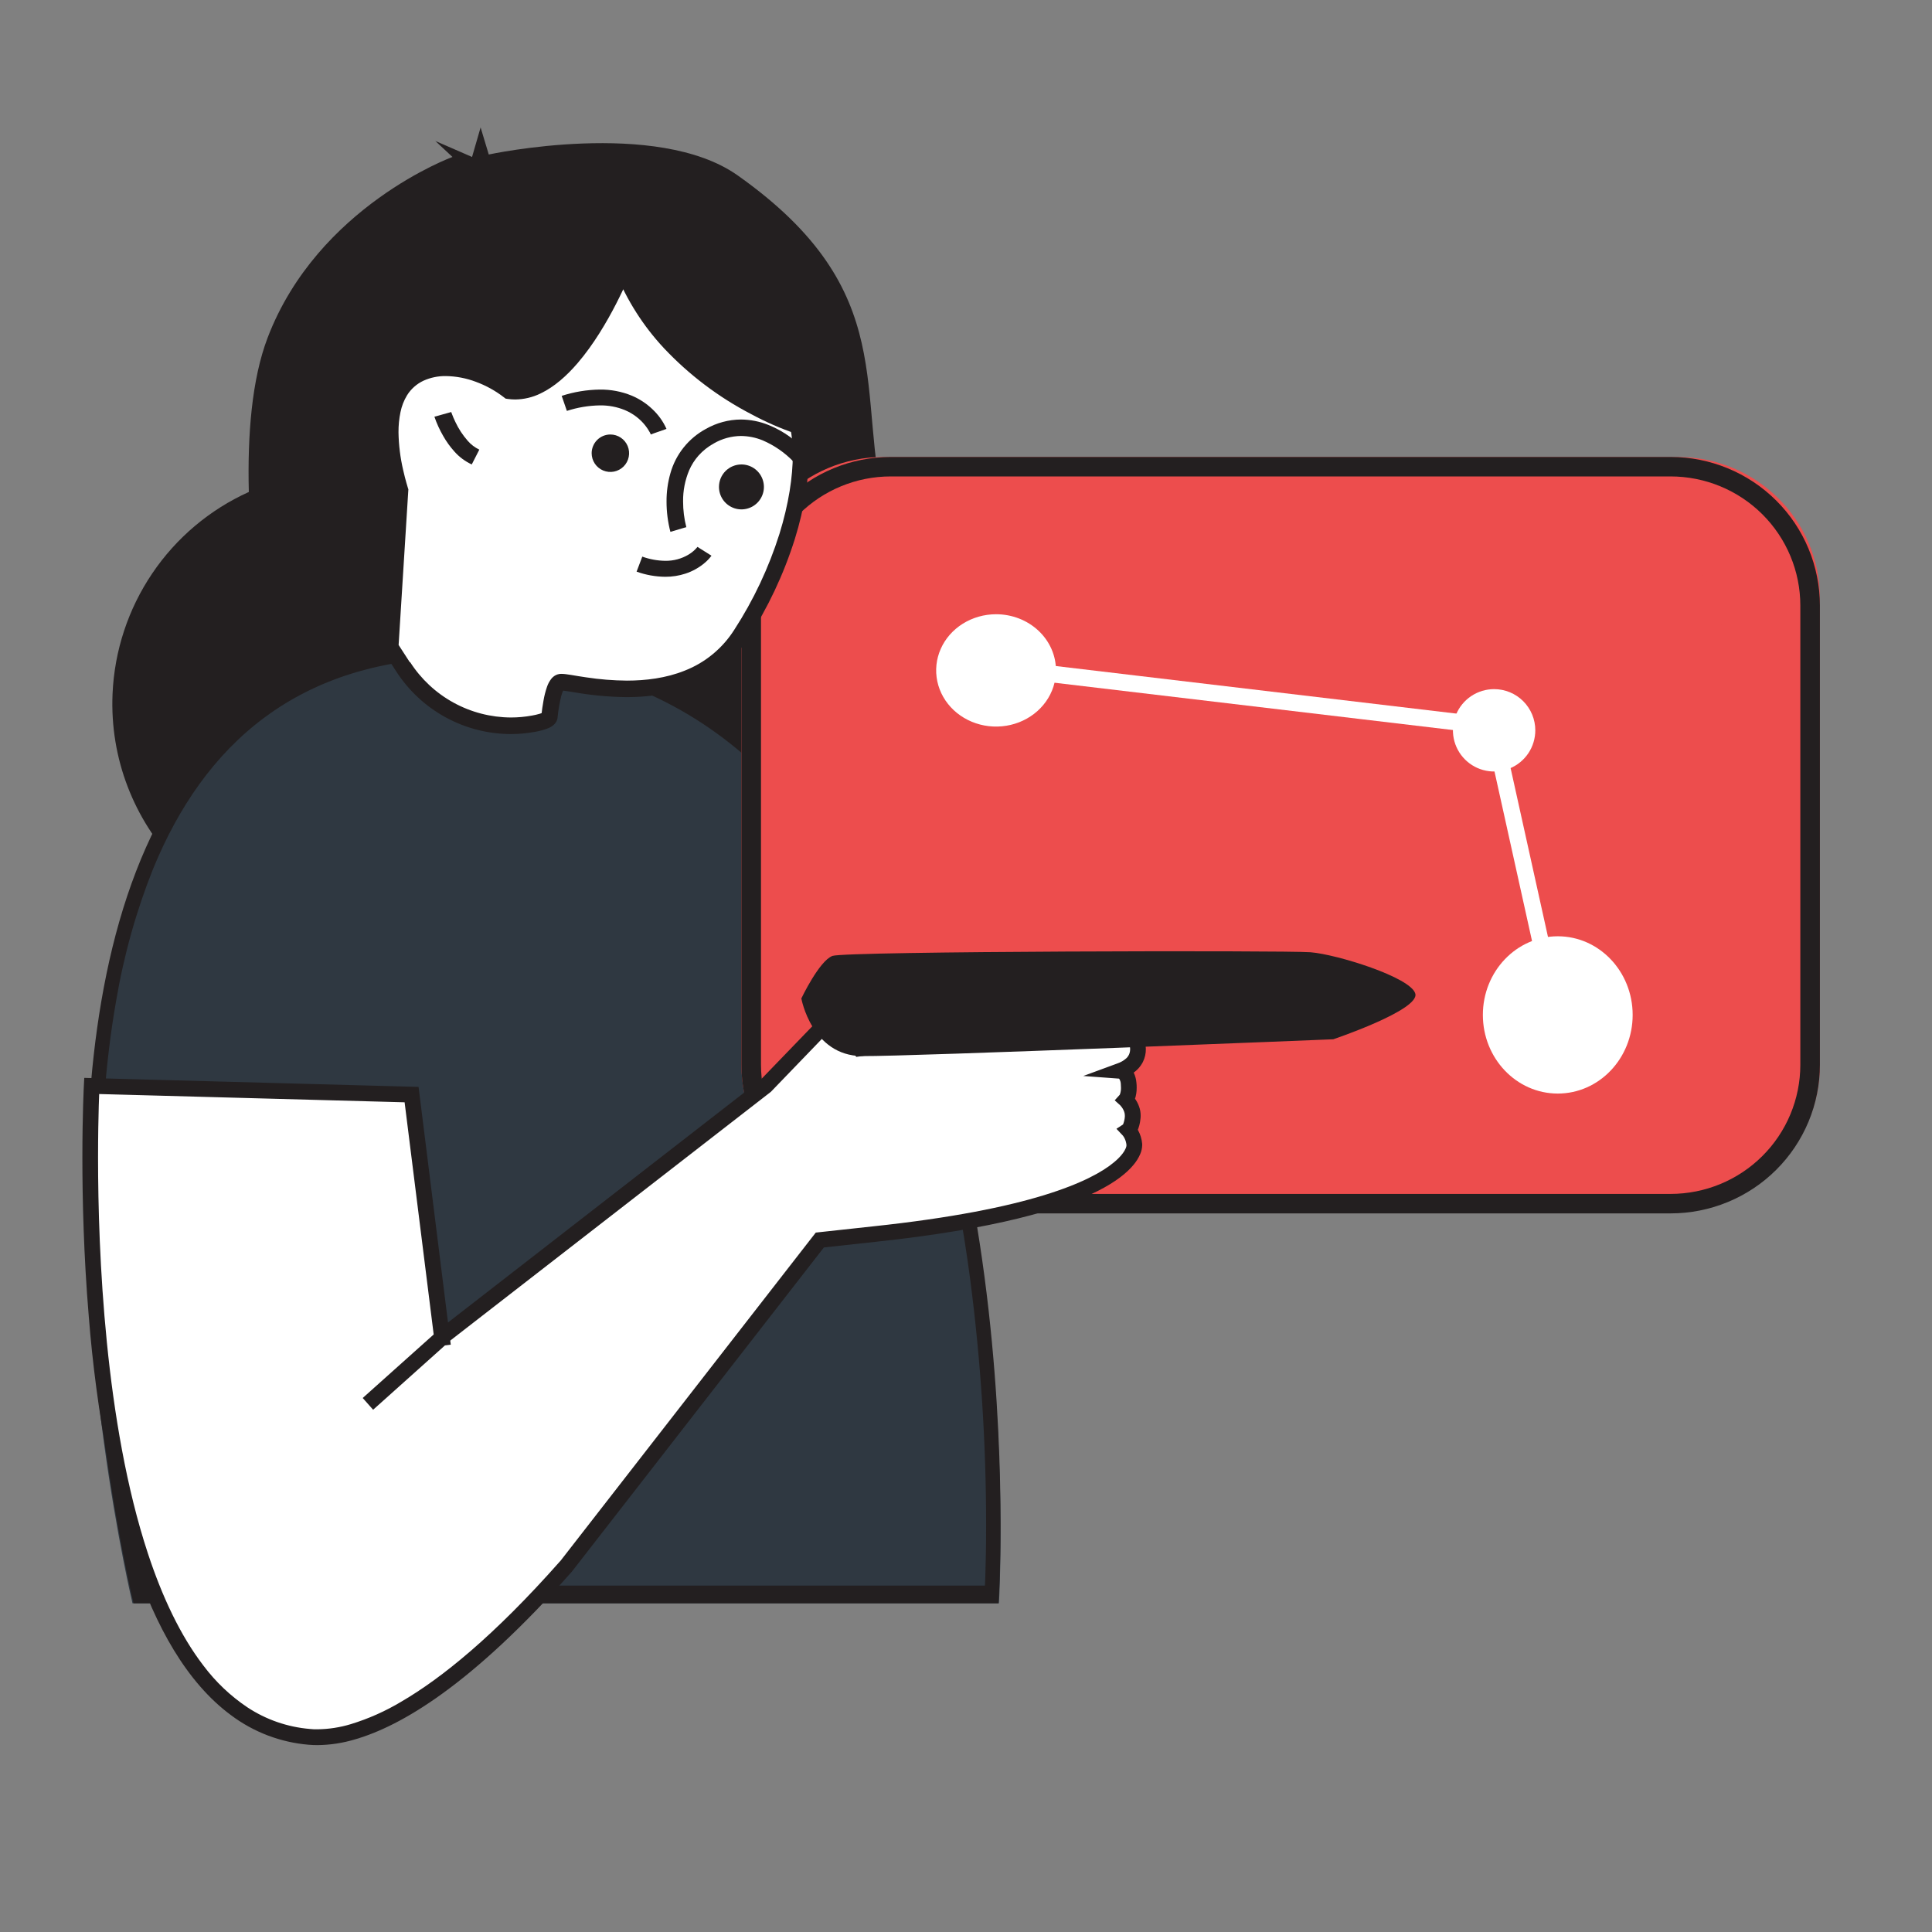 <svg width="130" height="130" viewBox="0 0 130 130" fill="none" xmlns="http://www.w3.org/2000/svg">
<rect x="0" y="0" width="130" height="130" fill="#808080" stroke="none"/>
<g clip-path="url(#clip0_2179_2223)">
<path d="M55.623 52.921L38.327 50.645C37.576 54.158 35.644 57.305 32.856 59.555C30.068 61.805 26.594 63.021 23.018 63C14.242 62.946 7.189 55.481 7.574 46.676C7.701 43.782 8.625 40.981 10.244 38.584C11.863 36.188 14.113 34.29 16.743 33.104C16.646 29.277 16.941 25.525 18.006 22.73C21.384 13.872 30.445 10.561 30.445 10.561L29.291 9.485L31.763 10.561L32.339 8.575L32.888 10.396C32.888 10.396 44.195 7.954 49.636 11.802C60.73 19.646 57.473 26.45 59.631 34.692C60.655 38.592 59.358 51.447 55.623 52.921Z" fill="#231F20"/>
<path d="M67.216 107.883C67.216 107.883 70.797 49.566 36.849 44.325C-7.905 37.697 8.916 107.883 8.916 107.883H67.216Z" fill="#2F3841"/>
<path d="M66.732 107.291L67.217 107.337C67.217 107.324 67.325 105.551 67.325 102.6C67.325 95.604 66.727 81.996 62.642 69.523C60.597 63.289 57.677 57.334 53.502 52.657C49.327 47.981 43.9 44.59 36.907 43.495C35.033 43.207 33.146 43.059 31.257 43.052C26.106 43.052 21.912 44.274 18.539 46.404C16.13 47.918 13.998 50.015 12.272 52.568C9.775 56.259 8.155 60.739 7.168 65.515C6.182 70.291 5.818 75.37 5.818 80.284C5.818 87.411 6.585 94.195 7.351 99.202C8.117 104.209 8.882 107.438 8.885 107.452L8.988 107.883H67.183L67.217 107.332L66.732 107.286V106.69H9.349V107.286L9.817 107.12C9.814 107.108 9.811 107.097 9.809 107.085C9.723 106.717 8.966 103.42 8.233 98.513C7.499 93.605 6.788 87.088 6.788 80.284C6.788 75.981 7.072 71.564 7.81 67.368C8.331 64.278 9.171 61.281 10.307 58.449C12.002 54.322 14.42 50.779 17.812 48.269C21.203 45.759 25.589 44.251 31.251 44.251C33.1 44.258 34.947 44.403 36.782 44.684C43.586 45.747 48.801 49.013 52.842 53.535C55.87 56.927 58.231 61.033 60.068 65.456C62.825 72.089 64.4 79.43 65.282 86.086C65.993 91.548 66.352 97.069 66.354 102.6C66.354 104.058 66.327 105.222 66.301 106.022C66.288 106.421 66.274 106.73 66.265 106.936C66.265 107.041 66.256 107.127 66.252 107.171C66.249 107.215 66.252 107.217 66.252 107.23V107.248L66.739 107.291H66.732Z" fill="#231F20"/>
<path d="M112.894 30.748H59.452C54.171 30.748 49.89 34.999 49.89 40.243V71.647C49.89 76.891 54.171 81.142 59.452 81.142H112.894C118.176 81.142 122.457 76.891 122.457 71.647V40.243C122.457 34.999 118.176 30.748 112.894 30.748Z" fill="#ED4D4D"/>
<path d="M108.137 35.283H64.713C60.423 35.283 56.945 38.769 56.945 43.068V68.822C56.945 73.121 60.423 76.606 64.713 76.606H108.137C112.427 76.606 115.905 73.121 115.905 68.822V43.068C115.905 38.769 112.427 35.283 108.137 35.283Z" fill="#ED4D4D"/>
<path d="M112.41 80.992V80.336H59.936C58.79 80.336 57.655 80.111 56.596 79.675C55.536 79.239 54.574 78.599 53.763 77.792C52.953 76.985 52.309 76.028 51.871 74.974C51.432 73.92 51.206 72.79 51.206 71.649V40.747C51.206 39.606 51.431 38.476 51.87 37.421C52.309 36.367 52.952 35.409 53.763 34.602C54.573 33.795 55.536 33.156 56.595 32.719C57.654 32.282 58.79 32.058 59.936 32.058H112.41C114.725 32.059 116.946 32.974 118.583 34.603C120.22 36.233 121.14 38.443 121.14 40.747V71.649C121.139 73.953 120.219 76.162 118.582 77.791C116.945 79.42 114.725 80.335 112.41 80.336V81.646C113.729 81.646 115.036 81.388 116.255 80.885C117.473 80.383 118.581 79.647 119.514 78.718C120.447 77.79 121.187 76.688 121.692 75.475C122.197 74.262 122.457 72.962 122.457 71.649V40.747C122.456 38.095 121.398 35.552 119.514 33.677C117.63 31.802 115.074 30.748 112.41 30.748H59.936C58.617 30.748 57.31 31.006 56.091 31.509C54.872 32.011 53.765 32.748 52.832 33.676C51.899 34.605 51.159 35.707 50.654 36.92C50.149 38.133 49.889 39.434 49.89 40.747V71.649C49.889 72.962 50.149 74.262 50.654 75.475C51.159 76.688 51.899 77.791 52.832 78.719C53.765 79.647 54.873 80.384 56.092 80.886C57.311 81.388 58.617 81.646 59.936 81.646H112.41V80.992Z" fill="#231F20"/>
<path d="M27.062 44.909C27.983 46.346 29.31 47.478 30.874 48.163C32.439 48.848 34.172 49.055 35.855 48.758C36.497 48.64 36.926 48.483 36.948 48.286C37.068 47.207 37.289 46.023 37.691 45.957C38.438 45.832 46.274 48.319 49.881 42.728C53.488 37.138 54.359 31.555 53.737 28.701C53.737 28.701 45.03 25.97 41.92 18.15C41.92 18.15 38.438 26.968 34.209 26.338C31.97 24.606 28.361 23.976 26.868 26.338C25.375 28.701 26.868 33.042 26.868 33.042L26.206 43.593L27.062 44.909Z" fill="white"/>
<path d="M27.115 44.865L26.652 45.164C27.483 46.456 28.623 47.52 29.969 48.259C31.315 48.997 32.825 49.388 34.36 49.394C34.903 49.394 35.445 49.345 35.979 49.247C36.283 49.198 36.582 49.117 36.87 49.007C37.002 48.955 37.126 48.882 37.236 48.793C37.303 48.737 37.362 48.671 37.409 48.597C37.469 48.502 37.506 48.395 37.518 48.283C37.565 47.792 37.648 47.305 37.766 46.826C37.803 46.682 37.855 46.542 37.923 46.41C37.93 46.398 37.937 46.387 37.945 46.376L37.931 46.363L37.944 46.376L37.93 46.363L37.942 46.376L37.815 46.253L37.904 46.41C37.919 46.403 37.931 46.393 37.942 46.382L37.815 46.259L37.904 46.417L37.747 46.154L37.796 46.454C37.833 46.449 37.869 46.436 37.901 46.417L37.744 46.154L37.793 46.454L37.754 46.22L37.769 46.458H37.793L37.754 46.223L37.769 46.461V46.407V46.461V46.407V46.461C37.826 46.462 37.883 46.468 37.939 46.476C38.096 46.495 38.321 46.532 38.598 46.575C39.775 46.783 40.968 46.895 42.163 46.909C43.517 46.909 45.026 46.736 46.468 46.159C48.054 45.536 49.401 44.426 50.316 42.988C51.668 40.903 52.733 38.644 53.481 36.274C54.14 34.153 54.425 32.209 54.425 30.609C54.432 29.922 54.366 29.236 54.228 28.564L54.16 28.249L53.855 28.153C52.216 27.575 50.653 26.797 49.204 25.837C47.819 24.944 46.551 23.882 45.428 22.675C44.142 21.292 43.12 19.684 42.416 17.931L41.902 16.638L41.392 17.933C40.806 19.355 40.098 20.723 39.276 22.022C38.647 23.006 37.889 23.974 37.09 24.672C36.724 25.001 36.314 25.277 35.872 25.492C35.495 25.678 35.081 25.778 34.661 25.783C34.545 25.783 34.428 25.775 34.313 25.758L34.235 26.302L34.573 25.868C33.913 25.358 33.179 24.953 32.397 24.664C31.629 24.373 30.815 24.219 29.994 24.208C29.31 24.198 28.632 24.341 28.01 24.625C27.368 24.927 26.827 25.408 26.451 26.01C26.17 26.469 25.971 26.973 25.863 27.5C25.754 28.022 25.701 28.554 25.706 29.087C25.721 30.039 25.841 30.985 26.063 31.91C26.234 32.667 26.404 33.169 26.409 33.18L26.929 33.001L26.38 32.966L25.701 43.691L26.652 45.164L27.115 44.865L27.578 44.566L26.822 43.399L27.478 32.927L27.444 32.823C27.444 32.807 27.286 32.334 27.129 31.633C26.934 30.798 26.828 29.945 26.814 29.087C26.811 28.633 26.855 28.179 26.947 27.734C27.027 27.332 27.177 26.947 27.39 26.597C27.655 26.171 28.038 25.832 28.491 25.619C28.966 25.404 29.482 25.297 30.003 25.305C30.695 25.315 31.38 25.447 32.026 25.693C32.702 25.942 33.336 26.293 33.906 26.733L34.021 26.822L34.164 26.844C34.331 26.868 34.501 26.88 34.67 26.88C35.261 26.873 35.843 26.735 36.374 26.474C37.305 26.029 38.128 25.289 38.858 24.444C39.951 23.173 40.838 21.649 41.461 20.436C42.084 19.223 42.44 18.325 42.444 18.314L41.931 18.112L41.42 18.315C42.181 20.206 43.285 21.94 44.676 23.429C46.37 25.227 48.354 26.728 50.546 27.866C51.508 28.386 52.512 28.826 53.547 29.18L53.712 28.655L53.174 28.771C53.295 29.37 53.353 29.98 53.346 30.59C53.346 32.058 53.075 33.904 52.446 35.929C51.727 38.207 50.704 40.377 49.405 42.38C48.615 43.626 47.449 44.588 46.075 45.125C44.816 45.633 43.438 45.797 42.178 45.797C41.259 45.789 40.342 45.716 39.434 45.576C39.054 45.521 38.724 45.466 38.452 45.419C38.317 45.397 38.194 45.38 38.085 45.365C37.984 45.351 37.881 45.343 37.779 45.342C37.726 45.341 37.673 45.346 37.621 45.355C37.537 45.368 37.456 45.396 37.381 45.436C37.264 45.5 37.163 45.587 37.082 45.693C36.964 45.85 36.871 46.024 36.808 46.211C36.704 46.512 36.625 46.821 36.572 47.136C36.509 47.469 36.462 47.823 36.424 48.163L36.799 48.206L36.484 48.003C36.454 48.05 36.434 48.104 36.427 48.16L36.802 48.203L36.487 48L36.703 48.136L36.531 47.946C36.514 47.961 36.499 47.979 36.487 48L36.703 48.136L36.531 47.946L36.59 48.011L36.536 47.941L36.594 48.006L36.541 47.937C36.464 47.977 36.384 48.01 36.3 48.033C36.134 48.081 35.965 48.12 35.795 48.149C35.328 48.234 34.854 48.278 34.379 48.278C33.028 48.272 31.699 47.928 30.514 47.277C29.33 46.627 28.327 45.69 27.596 44.552L27.115 44.865Z" fill="#231F20"/>
<path d="M54.424 30.552C54.046 30.118 53.619 29.729 53.151 29.393C52.709 29.071 52.228 28.805 51.72 28.6C51.129 28.359 50.497 28.233 49.858 28.228C49.028 28.233 48.214 28.452 47.493 28.863C46.915 29.176 46.406 29.602 45.996 30.116C45.586 30.63 45.284 31.221 45.108 31.854C44.933 32.469 44.846 33.105 44.85 33.744C44.849 34.434 44.936 35.12 45.11 35.787L46.178 35.47L46.067 35.503L46.18 35.471L46.069 35.505L46.181 35.473C46.036 34.908 45.963 34.327 45.964 33.744C45.954 33.022 46.094 32.306 46.374 31.64C46.53 31.281 46.742 30.95 47 30.657C47.297 30.325 47.648 30.047 48.039 29.833C48.593 29.513 49.221 29.342 49.861 29.336C50.359 29.341 50.851 29.44 51.312 29.628C52.106 29.969 52.823 30.466 53.419 31.092C53.471 31.146 53.511 31.19 53.536 31.219L53.563 31.251L54.425 30.546L54.424 30.552Z" fill="#231F20"/>
<path d="M44.85 28.868C44.627 28.363 44.3 27.906 43.888 27.523C43.488 27.143 43.017 26.836 42.5 26.619C41.825 26.343 41.097 26.205 40.362 26.213C39.489 26.225 38.622 26.368 37.795 26.637L38.144 27.649C38.857 27.416 39.606 27.29 40.361 27.278C40.939 27.269 41.512 27.376 42.042 27.593C42.591 27.823 43.068 28.184 43.426 28.641C43.536 28.781 43.634 28.929 43.719 29.084C43.75 29.139 43.769 29.181 43.782 29.209L43.795 29.236L44.016 29.156L43.793 29.233L44.014 29.153L43.791 29.23L44.846 28.86L44.85 28.868Z" fill="#231F20"/>
<path d="M29.232 28.044C29.384 28.488 29.581 28.919 29.819 29.33C30.03 29.706 30.284 30.059 30.577 30.384C30.896 30.746 31.294 31.042 31.743 31.252L32.252 30.255C31.952 30.111 31.687 29.91 31.475 29.665C31.134 29.278 30.854 28.849 30.64 28.39C30.547 28.194 30.47 28.023 30.43 27.904C30.406 27.845 30.389 27.797 30.377 27.767C30.365 27.737 30.369 27.74 30.365 27.732V27.724L30.104 27.799L30.365 27.724L30.104 27.799L30.365 27.724L29.228 28.041L29.232 28.044Z" fill="#231F20"/>
<path d="M46.923 36.81L47.174 36.964L46.926 36.803L47.178 36.956L46.929 36.795V36.804C46.764 37.005 46.563 37.178 46.336 37.314C45.865 37.598 45.317 37.745 44.759 37.736C44.232 37.728 43.711 37.632 43.218 37.454L42.835 38.465C43.45 38.686 44.102 38.803 44.759 38.811C45.225 38.813 45.688 38.741 46.128 38.596C46.608 38.438 47.05 38.19 47.427 37.867C47.595 37.726 47.745 37.566 47.874 37.392L46.932 36.8L46.923 36.81Z" fill="#231F20"/>
<path d="M48.378 32.764C48.378 33.063 48.467 33.355 48.633 33.604C48.799 33.852 49.035 34.046 49.311 34.16C49.587 34.275 49.891 34.305 50.185 34.246C50.478 34.188 50.747 34.044 50.959 33.833C51.17 33.621 51.314 33.352 51.373 33.059C51.431 32.765 51.401 32.462 51.286 32.185C51.172 31.909 50.978 31.673 50.73 31.507C50.481 31.341 50.189 31.252 49.89 31.252C49.691 31.252 49.494 31.291 49.311 31.367C49.127 31.442 48.961 31.554 48.82 31.694C48.68 31.835 48.568 32.001 48.492 32.185C48.417 32.368 48.378 32.565 48.378 32.764Z" fill="#231F20"/>
<path d="M39.811 30.496C39.811 30.745 39.885 30.989 40.023 31.196C40.162 31.403 40.359 31.565 40.589 31.66C40.819 31.756 41.072 31.78 41.317 31.732C41.561 31.683 41.785 31.563 41.962 31.387C42.138 31.211 42.258 30.986 42.306 30.742C42.355 30.498 42.33 30.244 42.235 30.014C42.139 29.784 41.978 29.587 41.771 29.449C41.564 29.31 41.32 29.236 41.071 29.236C40.737 29.236 40.416 29.369 40.18 29.605C39.944 29.842 39.811 30.162 39.811 30.496Z" fill="#231F20"/>
<path d="M24.747 94.449L30.003 89.739L51.532 73.023L56.043 68.336L57.849 70.502L75.392 68.04C75.392 68.04 78.107 71.004 75.392 72.004C75.392 72.004 75.891 72.043 75.965 72.858C76.039 73.673 75.777 73.968 75.777 73.968C75.777 73.968 76.33 74.467 76.243 75.176C76.156 75.885 75.965 76.009 75.965 76.009C76.194 76.284 76.331 76.624 76.357 76.981C76.407 77.593 75.286 81.263 58.841 83.008L55.173 83.407L38.088 105.409C28.37 116.413 22.97 117.084 20.807 116.898C3.907 115.45 6.145 73.023 6.145 73.023L27.691 73.606L29.807 90.532" fill="white"/>
<path d="M25.107 94.858L30.343 90.169L51.871 73.466L56.005 69.177L57.621 71.115L75.439 68.62L75.366 68.097L74.978 68.455L75.095 68.348L74.978 68.454L75.095 68.346L74.978 68.452C75.184 68.688 75.37 68.939 75.537 69.204C75.679 69.426 75.8 69.661 75.898 69.906C75.987 70.121 76.037 70.35 76.045 70.583C76.046 70.677 76.033 70.769 76.007 70.859C75.965 70.995 75.887 71.117 75.783 71.213C75.608 71.367 75.405 71.484 75.185 71.557L72.89 72.401L75.328 72.581L75.343 72.379L75.278 72.573C75.295 72.575 75.312 72.575 75.328 72.573L75.343 72.371L75.278 72.566C75.278 72.566 75.295 72.566 75.324 72.612C75.382 72.713 75.414 72.828 75.417 72.945C75.417 73.031 75.428 73.104 75.428 73.177C75.434 73.328 75.411 73.48 75.362 73.623C75.355 73.641 75.347 73.659 75.338 73.675L75.552 73.818L75.363 73.645C75.354 73.655 75.346 73.665 75.338 73.675L75.552 73.818L75.363 73.645L75.006 74.038L75.399 74.394L75.546 74.236L75.396 74.394L75.543 74.236L75.393 74.394C75.454 74.459 75.507 74.53 75.551 74.606C75.591 74.673 75.624 74.745 75.649 74.819C75.675 74.896 75.688 74.976 75.688 75.058C75.69 75.087 75.69 75.117 75.688 75.146C75.675 75.323 75.634 75.497 75.567 75.661L75.556 75.681L75.811 75.854L75.653 75.601C75.618 75.621 75.588 75.649 75.564 75.681L75.819 75.854L75.661 75.601L75.123 75.954L75.556 76.413L75.772 76.206L75.551 76.407L75.767 76.199L75.546 76.4C75.592 76.458 75.633 76.521 75.666 76.587C75.741 76.735 75.786 76.897 75.799 77.062H75.895H75.799H75.895H75.799C75.794 77.127 75.779 77.192 75.754 77.252C75.672 77.452 75.464 77.789 74.965 78.202C74.213 78.835 72.8 79.637 70.256 80.419C67.712 81.201 64.041 81.954 58.778 82.515L54.891 82.938L37.671 105.08L38.086 105.397L37.691 105.047C33.233 110.091 29.704 112.925 27.02 114.491C25.949 115.136 24.803 115.647 23.609 116.013C22.882 116.234 22.128 116.351 21.368 116.36C21.182 116.36 21.013 116.36 20.863 116.339C19.355 116.215 17.903 115.713 16.64 114.878C15.504 114.115 14.504 113.165 13.684 112.069C12.142 110.06 10.914 107.449 9.953 104.531C8.51 100.155 7.668 95.088 7.191 90.324C6.714 85.56 6.598 81.092 6.598 77.903C6.598 76.427 6.621 75.224 6.646 74.391C6.659 73.975 6.672 73.652 6.68 73.432C6.68 73.322 6.689 73.238 6.691 73.183C6.691 73.154 6.691 73.134 6.691 73.12V73.099L6.164 73.072L6.149 73.601L27.225 74.171L29.284 90.612L30.331 90.481L28.164 73.135L5.67 72.528L5.643 73.042C5.643 73.05 5.543 74.926 5.543 77.901C5.543 80.701 5.63 84.474 5.973 88.579C6.225 91.778 6.647 94.961 7.235 98.115C8.157 102.898 9.552 107.503 11.701 111.038C12.778 112.805 14.047 114.308 15.551 115.416C17.07 116.554 18.878 117.242 20.768 117.4C20.947 117.414 21.145 117.425 21.363 117.425C22.222 117.416 23.076 117.285 23.898 117.036C25.44 116.588 27.394 115.679 29.807 113.928C32.22 112.177 35.092 109.583 38.476 105.755L38.487 105.742L55.437 83.938L58.88 83.563C66.975 82.7 71.4 81.381 73.858 80.143C75.084 79.524 75.821 78.922 76.264 78.389C76.454 78.167 76.609 77.918 76.725 77.65C76.806 77.462 76.85 77.261 76.856 77.057C76.856 77.03 76.856 77.005 76.856 76.977C76.829 76.652 76.734 76.336 76.578 76.05C76.508 75.919 76.423 75.796 76.323 75.686L75.939 76.049L76.23 76.49C76.356 76.399 76.456 76.274 76.518 76.129C76.638 75.861 76.713 75.575 76.739 75.282C76.749 75.211 76.753 75.138 76.752 75.066C76.753 74.861 76.718 74.657 76.649 74.464C76.573 74.245 76.461 74.04 76.318 73.858C76.253 73.772 76.181 73.692 76.103 73.618L75.754 74.011L76.144 74.366C76.233 74.262 76.301 74.143 76.346 74.014C76.443 73.749 76.489 73.468 76.484 73.186C76.484 73.083 76.484 72.974 76.468 72.857C76.45 72.628 76.392 72.405 76.296 72.197C76.234 72.069 76.153 71.953 76.054 71.852C75.942 71.735 75.806 71.644 75.655 71.585C75.576 71.555 75.492 71.535 75.407 71.527L75.369 72.054L75.551 72.551C75.794 72.464 76.025 72.347 76.239 72.203C76.519 72.016 76.748 71.759 76.902 71.459C77.037 71.187 77.105 70.888 77.102 70.585C77.094 70.215 77.018 69.85 76.877 69.508C76.696 69.066 76.461 68.648 76.177 68.264C76.047 68.082 75.907 67.907 75.758 67.74L75.57 67.535L58.052 69.993L56.06 67.603L51.168 72.67L29.671 89.355L24.406 94.068L25.108 94.86L25.107 94.858Z" fill="#231F20"/>
<path d="M71.055 45.11C71.055 45.858 70.819 46.589 70.376 47.21C69.933 47.832 69.303 48.316 68.567 48.602C67.83 48.888 67.019 48.963 66.237 48.817C65.455 48.671 64.737 48.311 64.173 47.783C63.609 47.254 63.225 46.581 63.07 45.848C62.914 45.114 62.994 44.355 63.299 43.664C63.604 42.973 64.121 42.383 64.784 41.968C65.447 41.553 66.226 41.331 67.024 41.331C67.553 41.331 68.078 41.428 68.567 41.618C69.056 41.808 69.501 42.086 69.875 42.437C70.249 42.788 70.546 43.205 70.749 43.664C70.951 44.122 71.055 44.614 71.055 45.11Z" fill="white"/>
<path d="M103.307 49.14C103.307 49.688 103.145 50.224 102.841 50.681C102.536 51.136 102.104 51.492 101.597 51.702C101.091 51.912 100.533 51.967 99.996 51.86C99.458 51.754 98.964 51.49 98.576 51.102C98.188 50.715 97.924 50.221 97.817 49.683C97.71 49.145 97.765 48.588 97.975 48.081C98.184 47.575 98.54 47.142 98.995 46.837C99.451 46.533 99.987 46.37 100.535 46.37C101.27 46.37 101.975 46.662 102.495 47.181C103.014 47.701 103.307 48.405 103.307 49.14Z" fill="white"/>
<path d="M104.819 73.583C107.602 73.583 109.858 71.214 109.858 68.291C109.858 65.369 107.602 63 104.819 63C102.036 63 99.779 65.369 99.779 68.291C99.779 71.214 102.036 73.583 104.819 73.583Z" fill="white"/>
<path d="M53.921 67.183C53.921 67.183 54.613 71.035 57.998 71.062C61.383 71.09 89.714 69.93 89.714 69.93C89.714 69.93 95.521 67.972 95.234 66.866C94.947 65.76 89.927 64.21 88.181 64.075C86.436 63.941 56.905 64 56.018 64.32C55.13 64.639 53.921 67.183 53.921 67.183Z" fill="#231F20"/>
<path d="M67.024 45.472L100.003 49.389L104.244 68.543L105.323 68.295L100.91 48.362L67.152 44.354L67.024 45.472Z" fill="white"/>
</g>
<defs>
<clipPath id="clip0_2179_2223">
<rect width="130" height="130" fill="white"/>
</clipPath>
</defs>
</svg>
